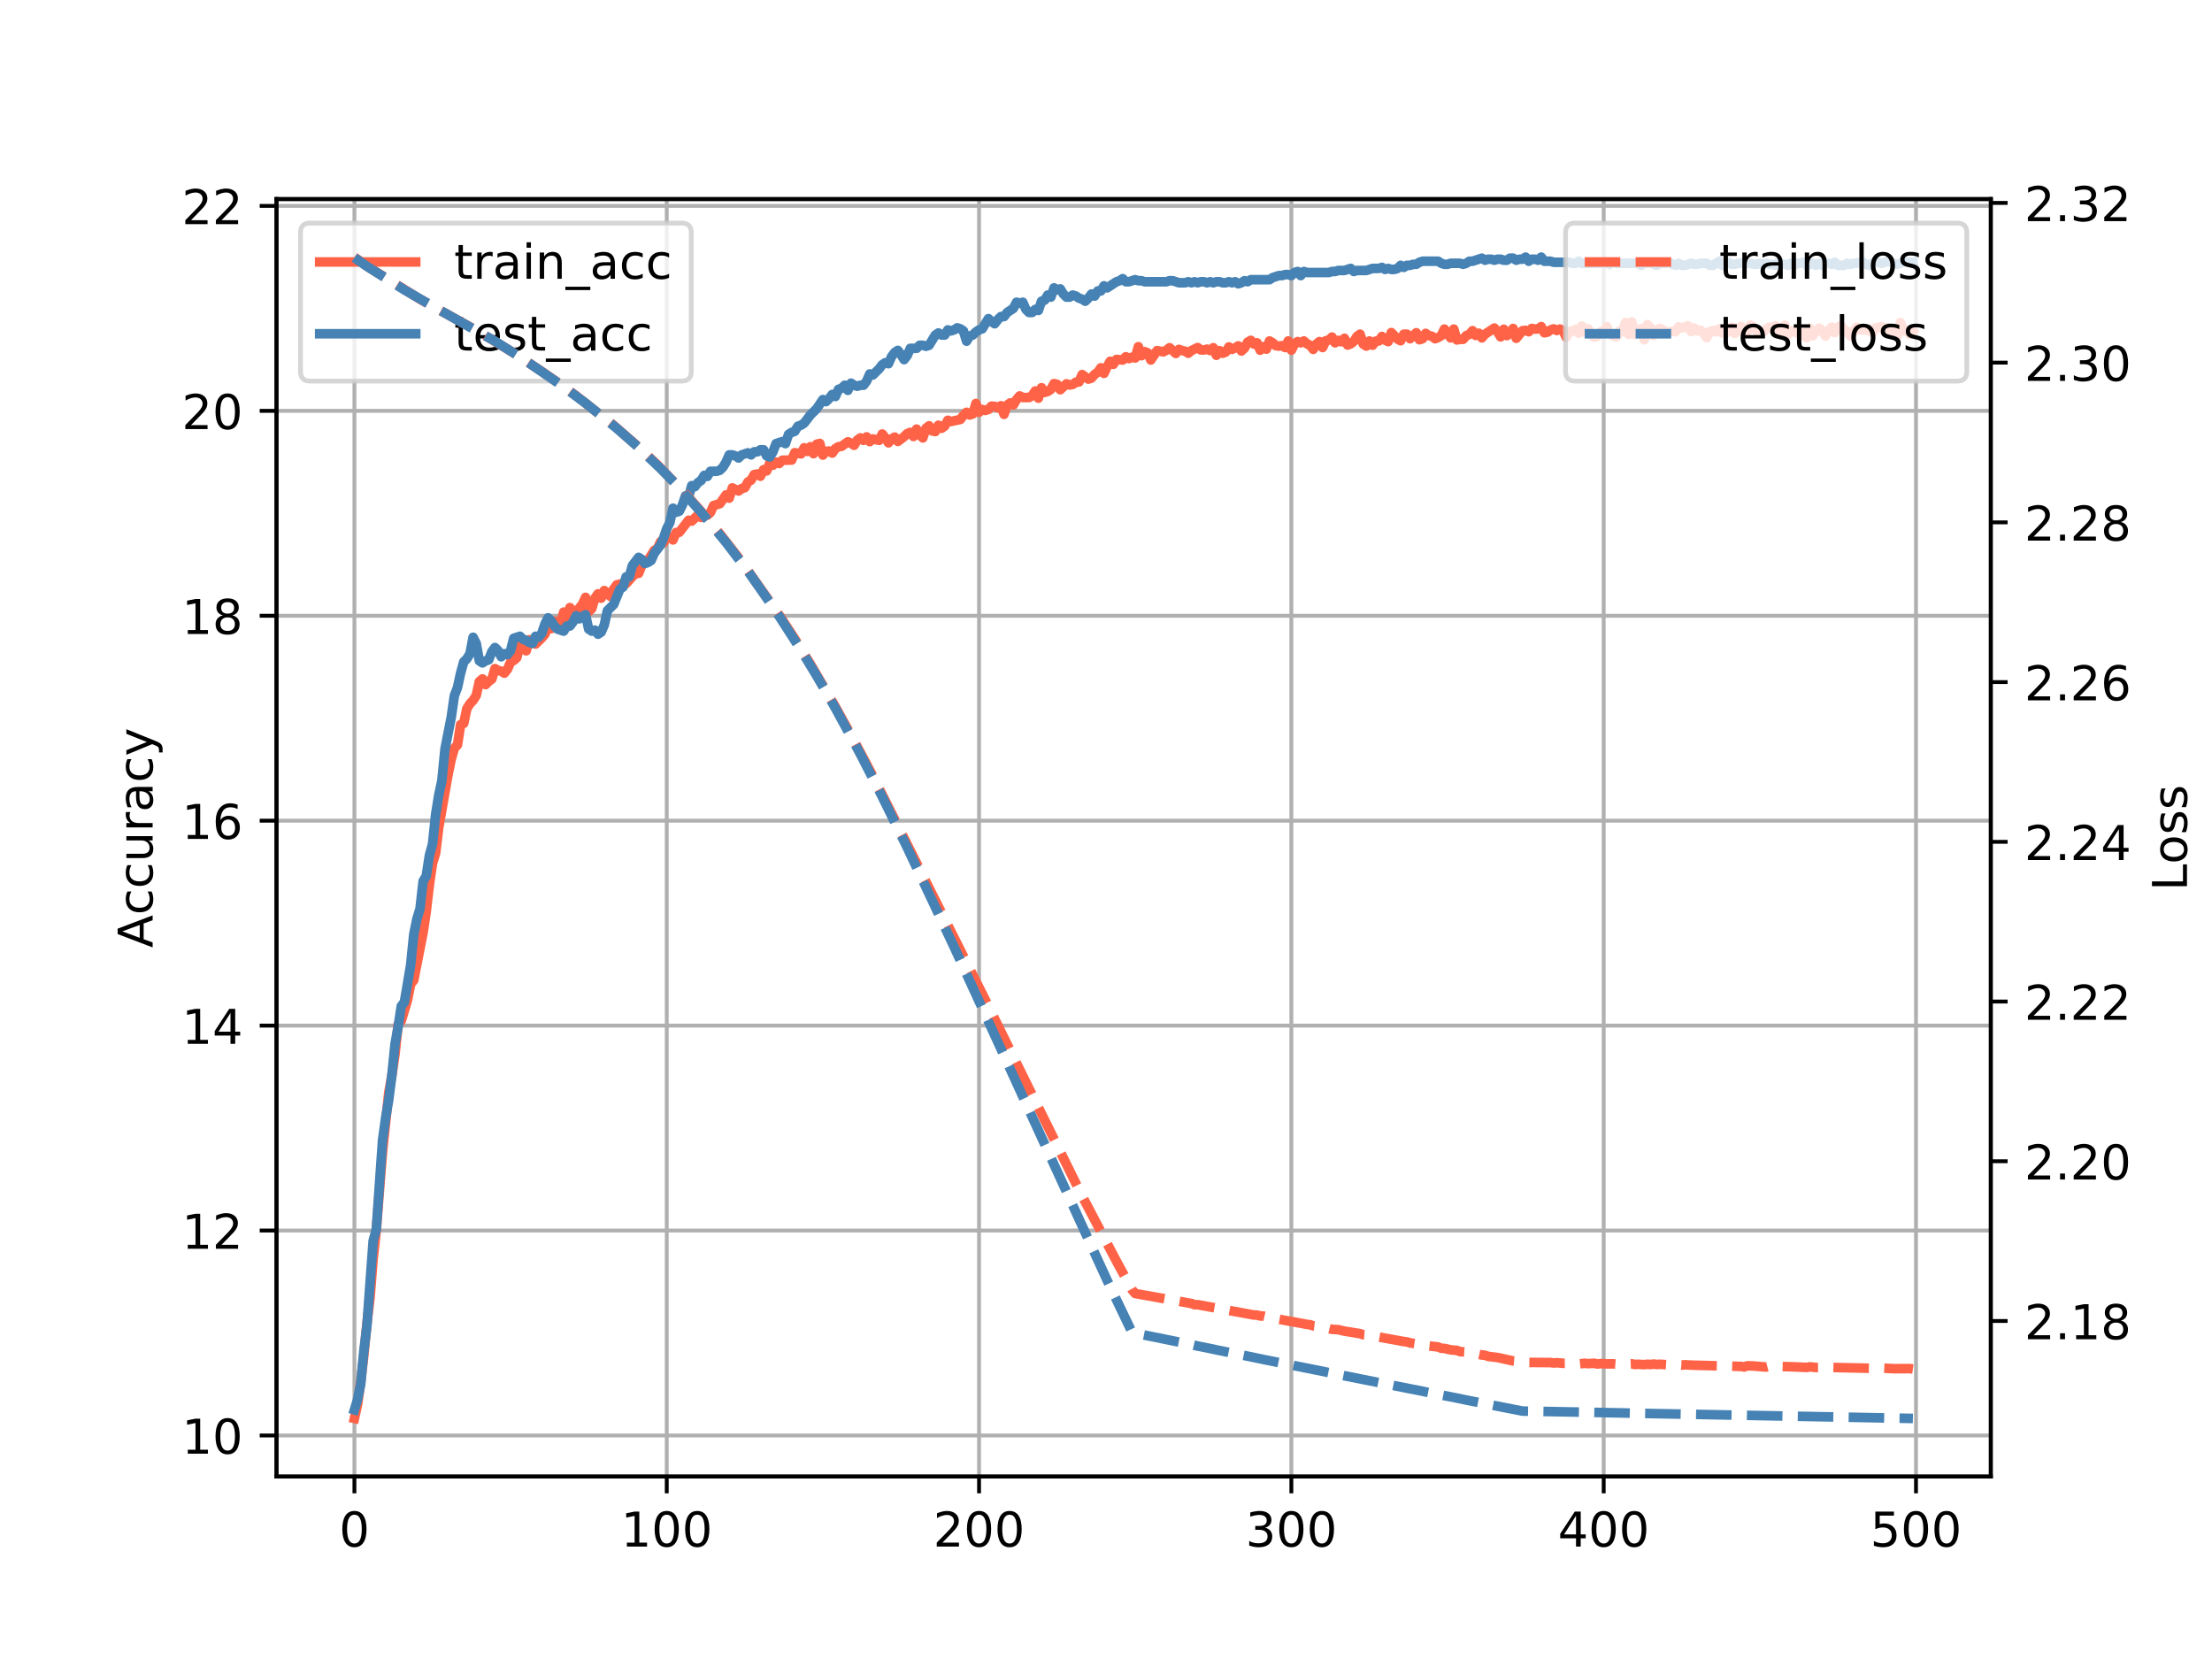 <?xml version="1.0" encoding="utf-8" standalone="no"?>
<!DOCTYPE svg PUBLIC "-//W3C//DTD SVG 1.1//EN"
  "http://www.w3.org/Graphics/SVG/1.1/DTD/svg11.dtd">
<!-- Created with matplotlib (http://matplotlib.org/) -->
<svg height="345.6pt" version="1.1" viewBox="0 0 460.8 345.6" width="460.8pt" xmlns="http://www.w3.org/2000/svg" xmlns:xlink="http://www.w3.org/1999/xlink">
 <defs>
  <style type="text/css">
*{stroke-linecap:butt;stroke-linejoin:round;}
  </style>
 </defs>
 <g id="figure_1">
  <g id="patch_1">
   <path d="M 0 345.6 
L 460.8 345.6 
L 460.8 0 
L 0 0 
z
" style="fill:#ffffff;"/>
  </g>
  <g id="axes_1">
   <g id="patch_2">
    <path d="M 57.6 307.584 
L 414.72 307.584 
L 414.72 41.472 
L 57.6 41.472 
z
" style="fill:#ffffff;"/>
   </g>
   <g id="matplotlib.axis_1">
    <g id="xtick_1">
     <g id="line2d_1">
      <path clip-path="url(#p77a1359680)" d="M 73.833 307.584 
L 73.833 41.472 
" style="fill:none;stroke:#b0b0b0;stroke-linecap:square;stroke-width:0.8;"/>
     </g>
     <g id="line2d_2">
      <defs>
       <path d="M 0 0 
L 0 3.5 
" id="m3051c3087f" style="stroke:#000000;stroke-width:0.8;"/>
      </defs>
      <g>
       <use style="stroke:#000000;stroke-width:0.8;" x="73.833" xlink:href="#m3051c3087f" y="307.584"/>
      </g>
     </g>
     <g id="text_1">
      <!-- 0 -->
      <defs>
       <path d="M 31.781 66.406 
Q 24.172 66.406 20.328 58.906 
Q 16.5 51.422 16.5 36.375 
Q 16.5 21.391 20.328 13.891 
Q 24.172 6.391 31.781 6.391 
Q 39.453 6.391 43.281 13.891 
Q 47.125 21.391 47.125 36.375 
Q 47.125 51.422 43.281 58.906 
Q 39.453 66.406 31.781 66.406 
z
M 31.781 74.219 
Q 44.047 74.219 50.516 64.516 
Q 56.984 54.828 56.984 36.375 
Q 56.984 17.969 50.516 8.266 
Q 44.047 -1.422 31.781 -1.422 
Q 19.531 -1.422 13.062 8.266 
Q 6.594 17.969 6.594 36.375 
Q 6.594 54.828 13.062 64.516 
Q 19.531 74.219 31.781 74.219 
z
" id="DejaVuSans-30"/>
      </defs>
      <g transform="translate(70.651 322.182)scale(0.1 -0.1)">
       <use xlink:href="#DejaVuSans-30"/>
      </g>
     </g>
    </g>
    <g id="xtick_2">
     <g id="line2d_3">
      <path clip-path="url(#p77a1359680)" d="M 138.894 307.584 
L 138.894 41.472 
" style="fill:none;stroke:#b0b0b0;stroke-linecap:square;stroke-width:0.8;"/>
     </g>
     <g id="line2d_4">
      <g>
       <use style="stroke:#000000;stroke-width:0.8;" x="138.894" xlink:href="#m3051c3087f" y="307.584"/>
      </g>
     </g>
     <g id="text_2">
      <!-- 100 -->
      <defs>
       <path d="M 12.406 8.297 
L 28.516 8.297 
L 28.516 63.922 
L 10.984 60.406 
L 10.984 69.391 
L 28.422 72.906 
L 38.281 72.906 
L 38.281 8.297 
L 54.391 8.297 
L 54.391 0 
L 12.406 0 
z
" id="DejaVuSans-31"/>
      </defs>
      <g transform="translate(129.35 322.182)scale(0.1 -0.1)">
       <use xlink:href="#DejaVuSans-31"/>
       <use x="63.623" xlink:href="#DejaVuSans-30"/>
       <use x="127.246" xlink:href="#DejaVuSans-30"/>
      </g>
     </g>
    </g>
    <g id="xtick_3">
     <g id="line2d_5">
      <path clip-path="url(#p77a1359680)" d="M 203.955 307.584 
L 203.955 41.472 
" style="fill:none;stroke:#b0b0b0;stroke-linecap:square;stroke-width:0.8;"/>
     </g>
     <g id="line2d_6">
      <g>
       <use style="stroke:#000000;stroke-width:0.8;" x="203.955" xlink:href="#m3051c3087f" y="307.584"/>
      </g>
     </g>
     <g id="text_3">
      <!-- 200 -->
      <defs>
       <path d="M 19.188 8.297 
L 53.609 8.297 
L 53.609 0 
L 7.328 0 
L 7.328 8.297 
Q 12.938 14.109 22.625 23.891 
Q 32.328 33.688 34.812 36.531 
Q 39.547 41.844 41.422 45.531 
Q 43.312 49.219 43.312 52.781 
Q 43.312 58.594 39.234 62.25 
Q 35.156 65.922 28.609 65.922 
Q 23.969 65.922 18.812 64.312 
Q 13.672 62.703 7.812 59.422 
L 7.812 69.391 
Q 13.766 71.781 18.938 73 
Q 24.125 74.219 28.422 74.219 
Q 39.75 74.219 46.484 68.547 
Q 53.219 62.891 53.219 53.422 
Q 53.219 48.922 51.531 44.891 
Q 49.859 40.875 45.406 35.406 
Q 44.188 33.984 37.641 27.219 
Q 31.109 20.453 19.188 8.297 
z
" id="DejaVuSans-32"/>
      </defs>
      <g transform="translate(194.411 322.182)scale(0.1 -0.1)">
       <use xlink:href="#DejaVuSans-32"/>
       <use x="63.623" xlink:href="#DejaVuSans-30"/>
       <use x="127.246" xlink:href="#DejaVuSans-30"/>
      </g>
     </g>
    </g>
    <g id="xtick_4">
     <g id="line2d_7">
      <path clip-path="url(#p77a1359680)" d="M 269.016 307.584 
L 269.016 41.472 
" style="fill:none;stroke:#b0b0b0;stroke-linecap:square;stroke-width:0.8;"/>
     </g>
     <g id="line2d_8">
      <g>
       <use style="stroke:#000000;stroke-width:0.8;" x="269.016" xlink:href="#m3051c3087f" y="307.584"/>
      </g>
     </g>
     <g id="text_4">
      <!-- 300 -->
      <defs>
       <path d="M 40.578 39.312 
Q 47.656 37.797 51.625 33 
Q 55.609 28.219 55.609 21.188 
Q 55.609 10.406 48.188 4.484 
Q 40.766 -1.422 27.094 -1.422 
Q 22.516 -1.422 17.656 -0.516 
Q 12.797 0.391 7.625 2.203 
L 7.625 11.719 
Q 11.719 9.328 16.594 8.109 
Q 21.484 6.891 26.812 6.891 
Q 36.078 6.891 40.938 10.547 
Q 45.797 14.203 45.797 21.188 
Q 45.797 27.641 41.281 31.266 
Q 36.766 34.906 28.719 34.906 
L 20.219 34.906 
L 20.219 43.016 
L 29.109 43.016 
Q 36.375 43.016 40.234 45.922 
Q 44.094 48.828 44.094 54.297 
Q 44.094 59.906 40.109 62.906 
Q 36.141 65.922 28.719 65.922 
Q 24.656 65.922 20.016 65.031 
Q 15.375 64.156 9.812 62.312 
L 9.812 71.094 
Q 15.438 72.656 20.344 73.438 
Q 25.25 74.219 29.594 74.219 
Q 40.828 74.219 47.359 69.109 
Q 53.906 64.016 53.906 55.328 
Q 53.906 49.266 50.438 45.094 
Q 46.969 40.922 40.578 39.312 
z
" id="DejaVuSans-33"/>
      </defs>
      <g transform="translate(259.472 322.182)scale(0.1 -0.1)">
       <use xlink:href="#DejaVuSans-33"/>
       <use x="63.623" xlink:href="#DejaVuSans-30"/>
       <use x="127.246" xlink:href="#DejaVuSans-30"/>
      </g>
     </g>
    </g>
    <g id="xtick_5">
     <g id="line2d_9">
      <path clip-path="url(#p77a1359680)" d="M 334.077 307.584 
L 334.077 41.472 
" style="fill:none;stroke:#b0b0b0;stroke-linecap:square;stroke-width:0.8;"/>
     </g>
     <g id="line2d_10">
      <g>
       <use style="stroke:#000000;stroke-width:0.8;" x="334.077" xlink:href="#m3051c3087f" y="307.584"/>
      </g>
     </g>
     <g id="text_5">
      <!-- 400 -->
      <defs>
       <path d="M 37.797 64.312 
L 12.891 25.391 
L 37.797 25.391 
z
M 35.203 72.906 
L 47.609 72.906 
L 47.609 25.391 
L 58.016 25.391 
L 58.016 17.188 
L 47.609 17.188 
L 47.609 0 
L 37.797 0 
L 37.797 17.188 
L 4.891 17.188 
L 4.891 26.703 
z
" id="DejaVuSans-34"/>
      </defs>
      <g transform="translate(324.533 322.182)scale(0.1 -0.1)">
       <use xlink:href="#DejaVuSans-34"/>
       <use x="63.623" xlink:href="#DejaVuSans-30"/>
       <use x="127.246" xlink:href="#DejaVuSans-30"/>
      </g>
     </g>
    </g>
    <g id="xtick_6">
     <g id="line2d_11">
      <path clip-path="url(#p77a1359680)" d="M 399.138 307.584 
L 399.138 41.472 
" style="fill:none;stroke:#b0b0b0;stroke-linecap:square;stroke-width:0.8;"/>
     </g>
     <g id="line2d_12">
      <g>
       <use style="stroke:#000000;stroke-width:0.8;" x="399.138" xlink:href="#m3051c3087f" y="307.584"/>
      </g>
     </g>
     <g id="text_6">
      <!-- 500 -->
      <defs>
       <path d="M 10.797 72.906 
L 49.516 72.906 
L 49.516 64.594 
L 19.828 64.594 
L 19.828 46.734 
Q 21.969 47.469 24.109 47.828 
Q 26.266 48.188 28.422 48.188 
Q 40.625 48.188 47.75 41.5 
Q 54.891 34.812 54.891 23.391 
Q 54.891 11.625 47.562 5.094 
Q 40.234 -1.422 26.906 -1.422 
Q 22.312 -1.422 17.547 -0.641 
Q 12.797 0.141 7.719 1.703 
L 7.719 11.625 
Q 12.109 9.234 16.797 8.062 
Q 21.484 6.891 26.703 6.891 
Q 35.156 6.891 40.078 11.328 
Q 45.016 15.766 45.016 23.391 
Q 45.016 31 40.078 35.438 
Q 35.156 39.891 26.703 39.891 
Q 22.75 39.891 18.812 39.016 
Q 14.891 38.141 10.797 36.281 
z
" id="DejaVuSans-35"/>
      </defs>
      <g transform="translate(389.594 322.182)scale(0.1 -0.1)">
       <use xlink:href="#DejaVuSans-35"/>
       <use x="63.623" xlink:href="#DejaVuSans-30"/>
       <use x="127.246" xlink:href="#DejaVuSans-30"/>
      </g>
     </g>
    </g>
   </g>
   <g id="matplotlib.axis_2">
    <g id="ytick_1">
     <g id="line2d_13">
      <path clip-path="url(#p77a1359680)" d="M 57.6 299.03 
L 414.72 299.03 
" style="fill:none;stroke:#b0b0b0;stroke-linecap:square;stroke-width:0.8;"/>
     </g>
     <g id="line2d_14">
      <defs>
       <path d="M 0 0 
L -3.5 0 
" id="m45edf1bdce" style="stroke:#000000;stroke-width:0.8;"/>
      </defs>
      <g>
       <use style="stroke:#000000;stroke-width:0.8;" x="57.6" xlink:href="#m45edf1bdce" y="299.03"/>
      </g>
     </g>
     <g id="text_7">
      <!-- 10 -->
      <g transform="translate(37.875 302.83)scale(0.1 -0.1)">
       <use xlink:href="#DejaVuSans-31"/>
       <use x="63.623" xlink:href="#DejaVuSans-30"/>
      </g>
     </g>
    </g>
    <g id="ytick_2">
     <g id="line2d_15">
      <path clip-path="url(#p77a1359680)" d="M 57.6 256.341 
L 414.72 256.341 
" style="fill:none;stroke:#b0b0b0;stroke-linecap:square;stroke-width:0.8;"/>
     </g>
     <g id="line2d_16">
      <g>
       <use style="stroke:#000000;stroke-width:0.8;" x="57.6" xlink:href="#m45edf1bdce" y="256.341"/>
      </g>
     </g>
     <g id="text_8">
      <!-- 12 -->
      <g transform="translate(37.875 260.14)scale(0.1 -0.1)">
       <use xlink:href="#DejaVuSans-31"/>
       <use x="63.623" xlink:href="#DejaVuSans-32"/>
      </g>
     </g>
    </g>
    <g id="ytick_3">
     <g id="line2d_17">
      <path clip-path="url(#p77a1359680)" d="M 57.6 213.652 
L 414.72 213.652 
" style="fill:none;stroke:#b0b0b0;stroke-linecap:square;stroke-width:0.8;"/>
     </g>
     <g id="line2d_18">
      <g>
       <use style="stroke:#000000;stroke-width:0.8;" x="57.6" xlink:href="#m45edf1bdce" y="213.652"/>
      </g>
     </g>
     <g id="text_9">
      <!-- 14 -->
      <g transform="translate(37.875 217.451)scale(0.1 -0.1)">
       <use xlink:href="#DejaVuSans-31"/>
       <use x="63.623" xlink:href="#DejaVuSans-34"/>
      </g>
     </g>
    </g>
    <g id="ytick_4">
     <g id="line2d_19">
      <path clip-path="url(#p77a1359680)" d="M 57.6 170.963 
L 414.72 170.963 
" style="fill:none;stroke:#b0b0b0;stroke-linecap:square;stroke-width:0.8;"/>
     </g>
     <g id="line2d_20">
      <g>
       <use style="stroke:#000000;stroke-width:0.8;" x="57.6" xlink:href="#m45edf1bdce" y="170.963"/>
      </g>
     </g>
     <g id="text_10">
      <!-- 16 -->
      <defs>
       <path d="M 33.016 40.375 
Q 26.375 40.375 22.484 35.828 
Q 18.609 31.297 18.609 23.391 
Q 18.609 15.531 22.484 10.953 
Q 26.375 6.391 33.016 6.391 
Q 39.656 6.391 43.531 10.953 
Q 47.406 15.531 47.406 23.391 
Q 47.406 31.297 43.531 35.828 
Q 39.656 40.375 33.016 40.375 
z
M 52.594 71.297 
L 52.594 62.312 
Q 48.875 64.062 45.094 64.984 
Q 41.312 65.922 37.594 65.922 
Q 27.828 65.922 22.672 59.328 
Q 17.531 52.734 16.797 39.406 
Q 19.672 43.656 24.016 45.922 
Q 28.375 48.188 33.594 48.188 
Q 44.578 48.188 50.953 41.516 
Q 57.328 34.859 57.328 23.391 
Q 57.328 12.156 50.688 5.359 
Q 44.047 -1.422 33.016 -1.422 
Q 20.359 -1.422 13.672 8.266 
Q 6.984 17.969 6.984 36.375 
Q 6.984 53.656 15.188 63.938 
Q 23.391 74.219 37.203 74.219 
Q 40.922 74.219 44.703 73.484 
Q 48.484 72.75 52.594 71.297 
z
" id="DejaVuSans-36"/>
      </defs>
      <g transform="translate(37.875 174.762)scale(0.1 -0.1)">
       <use xlink:href="#DejaVuSans-31"/>
       <use x="63.623" xlink:href="#DejaVuSans-36"/>
      </g>
     </g>
    </g>
    <g id="ytick_5">
     <g id="line2d_21">
      <path clip-path="url(#p77a1359680)" d="M 57.6 128.274 
L 414.72 128.274 
" style="fill:none;stroke:#b0b0b0;stroke-linecap:square;stroke-width:0.8;"/>
     </g>
     <g id="line2d_22">
      <g>
       <use style="stroke:#000000;stroke-width:0.8;" x="57.6" xlink:href="#m45edf1bdce" y="128.274"/>
      </g>
     </g>
     <g id="text_11">
      <!-- 18 -->
      <defs>
       <path d="M 31.781 34.625 
Q 24.75 34.625 20.719 30.859 
Q 16.703 27.094 16.703 20.516 
Q 16.703 13.922 20.719 10.156 
Q 24.75 6.391 31.781 6.391 
Q 38.812 6.391 42.859 10.172 
Q 46.922 13.969 46.922 20.516 
Q 46.922 27.094 42.891 30.859 
Q 38.875 34.625 31.781 34.625 
z
M 21.922 38.812 
Q 15.578 40.375 12.031 44.719 
Q 8.5 49.078 8.5 55.328 
Q 8.5 64.062 14.719 69.141 
Q 20.953 74.219 31.781 74.219 
Q 42.672 74.219 48.875 69.141 
Q 55.078 64.062 55.078 55.328 
Q 55.078 49.078 51.531 44.719 
Q 48 40.375 41.703 38.812 
Q 48.828 37.156 52.797 32.312 
Q 56.781 27.484 56.781 20.516 
Q 56.781 9.906 50.312 4.234 
Q 43.844 -1.422 31.781 -1.422 
Q 19.734 -1.422 13.25 4.234 
Q 6.781 9.906 6.781 20.516 
Q 6.781 27.484 10.781 32.312 
Q 14.797 37.156 21.922 38.812 
z
M 18.312 54.391 
Q 18.312 48.734 21.844 45.562 
Q 25.391 42.391 31.781 42.391 
Q 38.141 42.391 41.719 45.562 
Q 45.312 48.734 45.312 54.391 
Q 45.312 60.062 41.719 63.234 
Q 38.141 66.406 31.781 66.406 
Q 25.391 66.406 21.844 63.234 
Q 18.312 60.062 18.312 54.391 
z
" id="DejaVuSans-38"/>
      </defs>
      <g transform="translate(37.875 132.073)scale(0.1 -0.1)">
       <use xlink:href="#DejaVuSans-31"/>
       <use x="63.623" xlink:href="#DejaVuSans-38"/>
      </g>
     </g>
    </g>
    <g id="ytick_6">
     <g id="line2d_23">
      <path clip-path="url(#p77a1359680)" d="M 57.6 85.585 
L 414.72 85.585 
" style="fill:none;stroke:#b0b0b0;stroke-linecap:square;stroke-width:0.8;"/>
     </g>
     <g id="line2d_24">
      <g>
       <use style="stroke:#000000;stroke-width:0.8;" x="57.6" xlink:href="#m45edf1bdce" y="85.585"/>
      </g>
     </g>
     <g id="text_12">
      <!-- 20 -->
      <g transform="translate(37.875 89.384)scale(0.1 -0.1)">
       <use xlink:href="#DejaVuSans-32"/>
       <use x="63.623" xlink:href="#DejaVuSans-30"/>
      </g>
     </g>
    </g>
    <g id="ytick_7">
     <g id="line2d_25">
      <path clip-path="url(#p77a1359680)" d="M 57.6 42.896 
L 414.72 42.896 
" style="fill:none;stroke:#b0b0b0;stroke-linecap:square;stroke-width:0.8;"/>
     </g>
     <g id="line2d_26">
      <g>
       <use style="stroke:#000000;stroke-width:0.8;" x="57.6" xlink:href="#m45edf1bdce" y="42.896"/>
      </g>
     </g>
     <g id="text_13">
      <!-- 22 -->
      <g transform="translate(37.875 46.695)scale(0.1 -0.1)">
       <use xlink:href="#DejaVuSans-32"/>
       <use x="63.623" xlink:href="#DejaVuSans-32"/>
      </g>
     </g>
    </g>
    <g id="text_14">
     <!-- Accuracy -->
     <defs>
      <path d="M 34.188 63.188 
L 20.797 26.906 
L 47.609 26.906 
z
M 28.609 72.906 
L 39.797 72.906 
L 67.578 0 
L 57.328 0 
L 50.688 18.703 
L 17.828 18.703 
L 11.188 0 
L 0.781 0 
z
" id="DejaVuSans-41"/>
      <path d="M 48.781 52.594 
L 48.781 44.188 
Q 44.969 46.297 41.141 47.344 
Q 37.312 48.391 33.406 48.391 
Q 24.656 48.391 19.812 42.844 
Q 14.984 37.312 14.984 27.297 
Q 14.984 17.281 19.812 11.734 
Q 24.656 6.203 33.406 6.203 
Q 37.312 6.203 41.141 7.25 
Q 44.969 8.297 48.781 10.406 
L 48.781 2.094 
Q 45.016 0.344 40.984 -0.531 
Q 36.969 -1.422 32.422 -1.422 
Q 20.062 -1.422 12.781 6.344 
Q 5.516 14.109 5.516 27.297 
Q 5.516 40.672 12.859 48.328 
Q 20.219 56 33.016 56 
Q 37.156 56 41.109 55.141 
Q 45.062 54.297 48.781 52.594 
z
" id="DejaVuSans-63"/>
      <path d="M 8.5 21.578 
L 8.5 54.688 
L 17.484 54.688 
L 17.484 21.922 
Q 17.484 14.156 20.5 10.266 
Q 23.531 6.391 29.594 6.391 
Q 36.859 6.391 41.078 11.031 
Q 45.312 15.672 45.312 23.688 
L 45.312 54.688 
L 54.297 54.688 
L 54.297 0 
L 45.312 0 
L 45.312 8.406 
Q 42.047 3.422 37.719 1 
Q 33.406 -1.422 27.688 -1.422 
Q 18.266 -1.422 13.375 4.438 
Q 8.5 10.297 8.5 21.578 
z
M 31.109 56 
z
" id="DejaVuSans-75"/>
      <path d="M 41.109 46.297 
Q 39.594 47.172 37.812 47.578 
Q 36.031 48 33.891 48 
Q 26.266 48 22.188 43.047 
Q 18.109 38.094 18.109 28.812 
L 18.109 0 
L 9.078 0 
L 9.078 54.688 
L 18.109 54.688 
L 18.109 46.188 
Q 20.953 51.172 25.484 53.578 
Q 30.031 56 36.531 56 
Q 37.453 56 38.578 55.875 
Q 39.703 55.766 41.062 55.516 
z
" id="DejaVuSans-72"/>
      <path d="M 34.281 27.484 
Q 23.391 27.484 19.188 25 
Q 14.984 22.516 14.984 16.5 
Q 14.984 11.719 18.141 8.906 
Q 21.297 6.109 26.703 6.109 
Q 34.188 6.109 38.703 11.406 
Q 43.219 16.703 43.219 25.484 
L 43.219 27.484 
z
M 52.203 31.203 
L 52.203 0 
L 43.219 0 
L 43.219 8.297 
Q 40.141 3.328 35.547 0.953 
Q 30.953 -1.422 24.312 -1.422 
Q 15.922 -1.422 10.953 3.297 
Q 6 8.016 6 15.922 
Q 6 25.141 12.172 29.828 
Q 18.359 34.516 30.609 34.516 
L 43.219 34.516 
L 43.219 35.406 
Q 43.219 41.609 39.141 45 
Q 35.062 48.391 27.688 48.391 
Q 23 48.391 18.547 47.266 
Q 14.109 46.141 10.016 43.891 
L 10.016 52.203 
Q 14.938 54.109 19.578 55.047 
Q 24.219 56 28.609 56 
Q 40.484 56 46.344 49.844 
Q 52.203 43.703 52.203 31.203 
z
" id="DejaVuSans-61"/>
      <path d="M 32.172 -5.078 
Q 28.375 -14.844 24.75 -17.812 
Q 21.141 -20.797 15.094 -20.797 
L 7.906 -20.797 
L 7.906 -13.281 
L 13.188 -13.281 
Q 16.891 -13.281 18.938 -11.516 
Q 21 -9.766 23.484 -3.219 
L 25.094 0.875 
L 2.984 54.688 
L 12.5 54.688 
L 29.594 11.922 
L 46.688 54.688 
L 56.203 54.688 
z
" id="DejaVuSans-79"/>
     </defs>
     <g transform="translate(31.795 197.443)rotate(-90)scale(0.1 -0.1)">
      <use xlink:href="#DejaVuSans-41"/>
      <use x="68.393" xlink:href="#DejaVuSans-63"/>
      <use x="123.373" xlink:href="#DejaVuSans-63"/>
      <use x="178.354" xlink:href="#DejaVuSans-75"/>
      <use x="241.732" xlink:href="#DejaVuSans-72"/>
      <use x="282.846" xlink:href="#DejaVuSans-61"/>
      <use x="344.125" xlink:href="#DejaVuSans-63"/>
      <use x="399.105" xlink:href="#DejaVuSans-79"/>
     </g>
    </g>
   </g>
   <g id="line2d_27">
    <path clip-path="url(#p77a1359680)" d="M 73.833 295.488 
L 74.483 292.584 
L 75.134 287.974 
L 75.785 282.427 
L 76.435 275.767 
L 77.086 270.345 
L 77.736 262.186 
L 78.387 256.294 
L 79.688 239.903 
L 80.989 227.61 
L 81.64 224.026 
L 82.291 219.583 
L 82.941 213.39 
L 83.592 212.666 
L 84.893 208.313 
L 85.544 205.026 
L 86.194 204.171 
L 88.146 194.225 
L 88.797 189.87 
L 89.447 184.278 
L 90.098 179.845 
L 90.749 177.71 
L 91.399 172.372 
L 93.351 161.277 
L 94.002 158.16 
L 94.652 155.857 
L 95.303 155.17 
L 95.953 150.945 
L 96.604 150.689 
L 97.255 147.612 
L 97.905 146.588 
L 98.556 145.904 
L 99.207 144.883 
L 99.857 141.977 
L 100.508 141.422 
L 101.158 142.617 
L 101.809 141.935 
L 102.46 141.464 
L 103.11 139.286 
L 103.761 139.672 
L 104.411 139.803 
L 105.062 140.229 
L 105.713 139.421 
L 106.363 137.926 
L 107.014 137.585 
L 107.664 136.987 
L 108.315 134.338 
L 108.966 134.722 
L 109.616 135.577 
L 110.267 133.269 
L 110.918 133.487 
L 111.568 134.165 
L 112.869 132.885 
L 113.52 132.118 
L 114.171 130.407 
L 114.821 130.961 
L 115.472 129.385 
L 116.122 130.026 
L 116.773 129.728 
L 117.424 127.514 
L 118.074 128.574 
L 118.725 126.57 
L 119.375 127.638 
L 120.026 127.466 
L 121.327 125.886 
L 121.978 124.439 
L 122.629 127.424 
L 123.279 126.783 
L 123.93 124.606 
L 124.58 123.707 
L 125.231 124.607 
L 125.882 123.027 
L 126.532 123.537 
L 127.183 124.262 
L 127.833 122.727 
L 128.484 121.831 
L 129.785 121.529 
L 130.436 121.573 
L 131.737 120.122 
L 132.388 119.479 
L 133.038 119.436 
L 133.689 117.814 
L 134.339 116.744 
L 134.99 116.746 
L 136.291 114.654 
L 136.942 114.311 
L 137.593 112.86 
L 138.243 113.074 
L 138.894 111.75 
L 139.544 111.877 
L 140.195 112.477 
L 140.846 110.935 
L 141.496 110.895 
L 143.448 108.38 
L 144.099 108.554 
L 145.4 107.273 
L 146.05 107.786 
L 146.701 107.191 
L 147.352 107.319 
L 148.002 106.764 
L 148.653 105.312 
L 149.954 104.928 
L 151.255 103.096 
L 151.906 103.775 
L 152.557 101.64 
L 153.858 102.28 
L 154.508 101.769 
L 155.159 101.598 
L 155.81 100.405 
L 156.46 100.015 
L 157.111 98.866 
L 157.761 98.74 
L 158.412 99.207 
L 159.063 97.84 
L 159.713 98.096 
L 160.364 96.475 
L 161.015 96.906 
L 161.665 96.263 
L 162.316 96.563 
L 162.966 95.877 
L 164.918 95.834 
L 165.569 94.3 
L 166.87 94.554 
L 167.521 93.276 
L 168.171 94.044 
L 168.822 93.058 
L 169.472 94.512 
L 170.123 92.545 
L 170.774 92.375 
L 171.424 94.807 
L 172.075 94.041 
L 172.725 93.953 
L 173.376 94.382 
L 174.027 93.441 
L 174.677 93.057 
L 175.328 92.971 
L 176.629 92.033 
L 177.28 92.331 
L 177.93 92.76 
L 178.581 91.692 
L 179.232 91.22 
L 179.882 91.733 
L 180.533 91.011 
L 181.183 91.992 
L 181.834 91.437 
L 183.135 91.735 
L 183.786 90.411 
L 184.436 91.225 
L 185.087 92.25 
L 185.738 91.438 
L 186.388 91.052 
L 187.039 91.95 
L 188.34 90.967 
L 188.991 90.327 
L 189.641 90.073 
L 190.292 90.925 
L 190.943 89.388 
L 191.593 90.543 
L 192.244 91.224 
L 192.894 89.219 
L 193.545 88.705 
L 194.196 89.772 
L 194.846 89.902 
L 195.497 88.579 
L 196.147 89.218 
L 196.798 88.751 
L 197.449 87.554 
L 198.099 87.81 
L 200.051 87.381 
L 200.702 86.528 
L 201.352 85.89 
L 202.003 86.445 
L 202.654 86.231 
L 203.304 84.053 
L 203.955 85.89 
L 204.605 85.29 
L 205.256 85.503 
L 205.907 85.291 
L 206.557 84.607 
L 207.208 84.651 
L 207.858 84.95 
L 208.509 84.522 
L 209.16 86.314 
L 209.81 84.395 
L 210.461 83.924 
L 211.112 84.352 
L 211.762 83.243 
L 212.413 82.475 
L 213.063 82.815 
L 214.365 82.816 
L 215.015 82.432 
L 215.666 81.449 
L 216.316 82.944 
L 216.967 80.765 
L 217.618 81.749 
L 218.268 81.538 
L 218.919 81.109 
L 219.569 79.915 
L 220.22 80.081 
L 220.871 81.191 
L 222.172 79.954 
L 222.822 80.207 
L 223.473 80.082 
L 224.124 79.612 
L 224.774 79.57 
L 225.425 78.033 
L 226.726 78.975 
L 227.377 78.761 
L 228.027 77.99 
L 228.678 77.563 
L 229.329 76.624 
L 229.979 77.777 
L 230.63 76.37 
L 231.28 75.259 
L 231.931 75.897 
L 232.582 74.874 
L 233.883 75 
L 234.533 74.317 
L 235.184 74.703 
L 235.835 74.404 
L 236.485 74.573 
L 237.136 72.225 
L 237.787 74.101 
L 238.437 73.249 
L 239.088 73.505 
L 239.738 74.998 
L 241.04 73.038 
L 242.341 73.297 
L 242.991 72.953 
L 243.642 72.438 
L 244.943 73.632 
L 245.594 72.779 
L 246.244 73.035 
L 246.895 73.162 
L 247.546 73.588 
L 248.196 73.039 
L 249.498 72.396 
L 250.148 72.905 
L 250.799 72.907 
L 251.449 72.734 
L 252.1 73.034 
L 252.751 72.436 
L 253.401 74.018 
L 254.052 73.042 
L 254.702 73.588 
L 255.353 73.336 
L 256.004 72.268 
L 256.654 72.779 
L 257.305 72.48 
L 257.955 72.053 
L 258.606 73.118 
L 259.257 72.522 
L 259.907 71.285 
L 260.558 70.9 
L 261.208 71.67 
L 261.859 71.411 
L 262.51 72.95 
L 263.16 72.225 
L 263.811 72.735 
L 264.462 71.028 
L 265.112 71.412 
L 265.763 72.009 
L 266.413 72.096 
L 267.064 72.012 
L 267.715 72.396 
L 268.365 71.028 
L 269.016 72.952 
L 269.666 71.672 
L 270.317 71.155 
L 270.968 71.413 
L 271.618 71.028 
L 272.269 71.628 
L 272.919 71.921 
L 273.57 72.78 
L 274.221 71.666 
L 274.871 71.156 
L 275.522 72.396 
L 276.173 70.985 
L 276.823 70.86 
L 277.474 70.219 
L 278.124 71.414 
L 278.775 70.898 
L 279.426 71.197 
L 280.076 70.471 
L 280.727 71.882 
L 281.377 71.626 
L 282.028 71.114 
L 282.679 70.09 
L 283.329 69.616 
L 283.98 71.67 
L 284.63 72.095 
L 285.281 71.026 
L 285.932 71.923 
L 286.582 71.07 
L 287.233 71.028 
L 287.884 70.09 
L 288.534 70.855 
L 289.185 71.159 
L 289.835 69.278 
L 291.137 70.645 
L 291.787 70.985 
L 292.438 69.621 
L 293.088 69.619 
L 293.739 70.555 
L 295.04 69.319 
L 295.691 70.772 
L 296.341 70.559 
L 296.992 69.449 
L 297.643 69.92 
L 298.293 70.046 
L 298.944 70.561 
L 299.595 70.302 
L 300.245 69.921 
L 300.896 68.554 
L 302.197 70.389 
L 302.848 68.552 
L 303.498 70.814 
L 304.149 70.684 
L 304.799 70.685 
L 305.45 69.916 
L 306.101 69.661 
L 306.751 68.892 
L 307.402 69.875 
L 308.052 69.407 
L 308.703 70.387 
L 309.354 69.619 
L 311.305 68.339 
L 311.956 69.11 
L 312.607 70.175 
L 313.257 68.594 
L 313.908 69.918 
L 314.559 69.363 
L 315.209 68.426 
L 315.86 70.474 
L 317.161 68.895 
L 317.812 68.807 
L 318.462 69.105 
L 319.113 68.424 
L 319.763 68.552 
L 320.414 68.509 
L 321.065 68.039 
L 321.715 69.322 
L 322.366 69.194 
L 323.016 68.725 
L 323.667 68.509 
L 324.318 68.851 
L 324.968 68.552 
L 325.619 68.895 
L 326.27 70.258 
L 326.92 69.065 
L 327.571 68.978 
L 328.221 68.637 
L 328.872 69.406 
L 329.523 67.911 
L 330.173 69.234 
L 330.824 68.467 
L 331.474 69.791 
L 332.125 70.262 
L 332.776 70.003 
L 333.426 69.109 
L 334.077 69.19 
L 334.727 68.043 
L 335.378 69.577 
L 336.029 69.961 
L 336.679 70.174 
L 337.33 68.978 
L 337.981 69.107 
L 338.631 67.185 
L 339.282 69.661 
L 339.932 67.058 
L 340.583 69.704 
L 341.234 69.237 
L 341.884 68.468 
L 342.535 70.774 
L 343.185 67.613 
L 343.836 68.294 
L 344.487 69.874 
L 345.137 68.72 
L 345.788 68.425 
L 346.438 68.722 
L 347.089 69.235 
L 348.39 69.021 
L 349.041 69.107 
L 349.691 68.084 
L 350.342 68.294 
L 350.993 68.169 
L 351.643 67.869 
L 352.294 69.067 
L 352.945 68.339 
L 353.595 68.935 
L 354.246 68.807 
L 354.896 69.404 
L 355.547 70.343 
L 356.198 69.066 
L 356.848 68.852 
L 357.499 69.107 
L 358.149 68.511 
L 358.8 69.362 
L 359.451 69.532 
L 360.101 68.423 
L 360.752 68.167 
L 361.402 69.448 
L 362.704 67.999 
L 363.354 68.68 
L 364.005 69.022 
L 364.656 67.7 
L 365.306 68.124 
L 365.957 68.938 
L 367.258 69.236 
L 367.909 68.554 
L 368.559 68.167 
L 369.21 68.295 
L 369.86 67.866 
L 371.162 69.237 
L 371.812 67.74 
L 372.463 69.705 
L 373.113 68.937 
L 374.415 69.321 
L 375.065 69.872 
L 375.716 69.322 
L 376.367 70.347 
L 377.017 68.382 
L 377.668 69.92 
L 378.318 68.851 
L 378.969 68.338 
L 379.62 68.896 
L 380.27 70.004 
L 380.921 68.891 
L 381.571 68.167 
L 382.222 69.278 
L 382.873 68.171 
L 383.523 67.824 
L 384.174 68.639 
L 384.824 69.105 
L 385.475 70.004 
L 386.776 68.169 
L 387.427 68.678 
L 388.728 68.766 
L 389.379 68.51 
L 390.029 69.321 
L 390.68 68.339 
L 391.981 68.041 
L 392.632 69.062 
L 393.282 68.253 
L 393.933 69.536 
L 394.584 68.809 
L 395.234 69.961 
L 395.885 67.19 
L 396.535 68.934 
L 397.186 68.851 
L 397.837 69.662 
L 398.487 69.021 
L 398.487 69.021 
" style="fill:none;stroke:#ff6347;stroke-linecap:square;stroke-width:2;"/>
   </g>
   <g id="line2d_28">
    <path clip-path="url(#p77a1359680)" d="M 73.833 293.694 
L 74.483 291.56 
L 75.134 288.358 
L 75.785 281.528 
L 76.435 276.192 
L 77.736 258.476 
L 78.387 256.128 
L 79.688 237.558 
L 80.339 232.862 
L 80.989 229.02 
L 81.64 223.898 
L 82.291 217.494 
L 82.941 213.866 
L 83.592 209.597 
L 84.242 208.743 
L 85.544 201.059 
L 86.194 194.655 
L 86.845 191.454 
L 87.496 189.319 
L 88.146 183.556 
L 88.797 182.489 
L 89.447 178.22 
L 90.098 175.872 
L 90.749 169.682 
L 91.399 165.627 
L 92.05 162.639 
L 92.7 156.022 
L 94.002 149.405 
L 94.652 144.923 
L 95.303 143.215 
L 95.953 140.227 
L 96.604 137.879 
L 97.255 137.239 
L 97.905 136.171 
L 98.556 132.756 
L 99.207 134.037 
L 99.857 137.666 
L 100.508 138.092 
L 101.158 137.666 
L 101.809 137.452 
L 102.46 135.745 
L 103.11 134.891 
L 103.761 135.531 
L 104.411 136.812 
L 105.062 136.171 
L 105.713 136.385 
L 106.363 135.531 
L 107.014 132.97 
L 108.315 132.543 
L 108.966 133.183 
L 109.616 133.397 
L 110.267 133.824 
L 110.918 134.037 
L 111.568 132.543 
L 112.219 132.756 
L 112.869 131.903 
L 113.52 129.982 
L 114.171 128.701 
L 114.821 129.341 
L 115.472 130.408 
L 116.122 131.049 
L 117.424 131.476 
L 118.074 130.408 
L 118.725 130.408 
L 119.375 129.555 
L 120.026 128.274 
L 120.677 128.914 
L 121.978 128.06 
L 122.629 131.049 
L 123.279 131.476 
L 123.93 131.262 
L 124.58 132.116 
L 125.231 131.689 
L 125.882 130.195 
L 126.532 127.207 
L 127.833 125.926 
L 129.135 122.724 
L 129.785 122.297 
L 130.436 120.163 
L 131.086 120.163 
L 131.737 117.815 
L 133.038 116.108 
L 133.689 116.534 
L 134.339 117.388 
L 134.99 117.175 
L 135.641 116.748 
L 136.291 115.254 
L 137.593 113.546 
L 138.243 112.052 
L 138.894 110.131 
L 139.544 108.85 
L 140.195 105.862 
L 140.846 106.716 
L 141.496 106.502 
L 142.147 105.222 
L 142.797 103.301 
L 143.448 103.514 
L 144.099 101.166 
L 144.749 101.38 
L 145.4 100.526 
L 146.05 100.099 
L 146.701 99.032 
L 147.352 99.245 
L 148.002 98.178 
L 149.304 98.178 
L 149.954 97.965 
L 150.605 97.324 
L 151.255 96.257 
L 151.906 94.763 
L 152.557 94.763 
L 153.207 94.976 
L 153.858 95.403 
L 154.508 94.763 
L 155.81 94.336 
L 156.46 94.763 
L 157.111 94.123 
L 157.761 94.123 
L 158.412 93.696 
L 159.063 93.696 
L 159.713 94.976 
L 160.364 95.19 
L 161.015 94.123 
L 161.665 92.415 
L 162.966 91.988 
L 163.617 92.415 
L 164.268 90.494 
L 164.918 90.067 
L 165.569 89.854 
L 166.219 88.787 
L 166.87 88.573 
L 167.521 88.146 
L 168.822 86.439 
L 170.123 85.158 
L 171.424 83.237 
L 172.075 83.664 
L 172.725 83.023 
L 173.376 82.17 
L 174.027 82.597 
L 174.677 81.102 
L 175.328 80.889 
L 175.979 80.249 
L 176.629 81.316 
L 177.28 79.822 
L 177.93 80.249 
L 178.581 80.462 
L 179.232 80.249 
L 179.882 80.249 
L 180.533 79.395 
L 181.183 77.901 
L 181.834 78.114 
L 183.135 76.834 
L 183.786 75.98 
L 184.436 75.553 
L 185.087 75.766 
L 185.738 74.272 
L 186.388 73.418 
L 187.039 72.992 
L 187.69 73.845 
L 188.34 74.913 
L 188.991 74.059 
L 189.641 72.565 
L 190.943 72.565 
L 191.593 71.924 
L 192.244 71.924 
L 192.894 72.138 
L 193.545 71.924 
L 194.846 69.79 
L 195.497 69.363 
L 196.147 69.79 
L 196.798 69.79 
L 197.449 68.723 
L 198.099 68.936 
L 198.75 68.723 
L 199.401 68.296 
L 200.051 68.509 
L 200.702 68.936 
L 201.352 71.071 
L 202.003 70.003 
L 202.654 69.79 
L 203.304 69.15 
L 203.955 68.723 
L 204.605 68.509 
L 205.907 66.375 
L 206.557 67.015 
L 207.208 67.442 
L 207.858 66.588 
L 208.509 65.948 
L 209.16 65.948 
L 209.81 65.094 
L 211.112 64.24 
L 211.762 62.96 
L 212.413 63.173 
L 213.063 62.96 
L 213.714 64.454 
L 214.365 65.094 
L 215.015 65.094 
L 215.666 64.454 
L 216.316 64.667 
L 216.967 62.746 
L 217.618 62.533 
L 218.268 61.465 
L 218.919 61.892 
L 219.569 59.971 
L 220.22 60.398 
L 220.871 60.185 
L 221.521 61.252 
L 222.172 61.892 
L 222.822 61.892 
L 223.473 61.465 
L 224.124 61.679 
L 224.774 62.106 
L 225.425 62.319 
L 226.076 62.746 
L 226.726 62.106 
L 227.377 61.252 
L 228.027 61.679 
L 228.678 60.612 
L 229.329 60.612 
L 229.979 59.544 
L 230.63 59.971 
L 232.582 58.691 
L 233.232 58.477 
L 233.883 58.05 
L 234.533 58.691 
L 235.184 58.691 
L 236.485 58.264 
L 237.136 58.477 
L 237.787 58.477 
L 238.437 58.691 
L 242.991 58.691 
L 243.642 58.477 
L 244.293 58.477 
L 245.594 58.904 
L 246.895 58.904 
L 247.546 58.691 
L 248.196 58.904 
L 248.847 58.691 
L 249.498 58.904 
L 250.148 58.691 
L 250.799 58.691 
L 251.449 58.904 
L 252.1 58.691 
L 252.751 58.904 
L 253.401 58.691 
L 254.052 58.691 
L 254.702 58.904 
L 255.353 58.904 
L 256.004 58.691 
L 256.654 58.904 
L 257.305 58.691 
L 257.955 59.118 
L 258.606 58.904 
L 259.257 58.477 
L 259.907 58.691 
L 260.558 58.264 
L 264.462 58.264 
L 265.112 57.837 
L 266.413 57.41 
L 267.064 57.41 
L 267.715 57.197 
L 268.365 57.197 
L 269.016 57.41 
L 269.666 56.77 
L 270.317 56.556 
L 270.968 57.41 
L 271.618 56.556 
L 272.269 56.77 
L 276.823 56.77 
L 277.474 56.556 
L 278.124 56.556 
L 278.775 56.343 
L 280.076 56.343 
L 281.377 55.916 
L 282.028 56.556 
L 282.679 56.343 
L 284.63 56.343 
L 285.932 55.916 
L 287.233 55.916 
L 287.884 55.702 
L 288.534 56.129 
L 289.185 55.916 
L 289.835 56.129 
L 290.486 56.129 
L 291.137 55.916 
L 291.787 55.276 
L 292.438 55.702 
L 293.088 55.276 
L 293.739 55.276 
L 294.39 55.062 
L 295.04 55.062 
L 295.691 54.635 
L 296.341 54.422 
L 299.595 54.422 
L 300.245 54.849 
L 300.896 55.062 
L 301.546 55.062 
L 302.197 54.849 
L 304.149 54.849 
L 304.799 55.062 
L 305.45 54.849 
L 306.101 54.422 
L 306.751 54.422 
L 308.703 53.781 
L 309.354 54.208 
L 310.004 53.995 
L 310.655 53.995 
L 311.305 54.208 
L 311.956 53.995 
L 312.607 53.995 
L 313.257 54.208 
L 313.908 54.208 
L 314.559 53.781 
L 315.209 53.781 
L 315.86 54.208 
L 316.51 53.995 
L 317.161 53.995 
L 317.812 53.568 
L 318.462 54.422 
L 319.113 53.995 
L 319.763 53.995 
L 320.414 54.208 
L 321.065 53.568 
L 321.715 54.422 
L 323.016 54.422 
L 323.667 54.635 
L 326.92 54.635 
L 327.571 54.849 
L 328.221 54.849 
L 328.872 54.422 
L 329.523 54.849 
L 334.727 54.849 
L 335.378 55.062 
L 336.029 54.635 
L 336.679 54.849 
L 341.234 54.849 
L 341.884 55.276 
L 342.535 54.635 
L 343.185 54.849 
L 343.836 54.635 
L 344.487 55.062 
L 345.137 55.276 
L 345.788 54.849 
L 347.089 54.849 
L 347.74 54.635 
L 348.39 55.062 
L 349.041 55.276 
L 349.691 54.849 
L 350.342 55.276 
L 350.993 55.276 
L 352.294 54.849 
L 352.945 55.062 
L 353.595 55.062 
L 354.246 54.849 
L 355.547 54.849 
L 356.198 55.276 
L 356.848 55.276 
L 358.149 54.422 
L 358.8 55.276 
L 359.451 54.635 
L 360.101 54.635 
L 360.752 55.062 
L 361.402 55.062 
L 362.053 54.849 
L 362.704 54.849 
L 363.354 54.635 
L 364.005 54.849 
L 364.656 54.849 
L 365.306 55.062 
L 365.957 55.062 
L 366.607 54.849 
L 367.258 55.062 
L 367.909 54.849 
L 368.559 55.062 
L 369.21 55.062 
L 369.86 55.276 
L 370.511 54.635 
L 371.162 55.062 
L 371.812 55.062 
L 372.463 55.276 
L 373.113 54.849 
L 373.764 55.276 
L 374.415 54.849 
L 375.065 54.849 
L 375.716 54.635 
L 376.367 55.276 
L 377.668 54.849 
L 378.318 55.276 
L 378.969 54.849 
L 379.62 55.276 
L 380.27 54.849 
L 380.921 54.849 
L 381.571 55.062 
L 382.222 54.635 
L 382.873 55.276 
L 384.174 55.276 
L 384.824 54.849 
L 385.475 55.062 
L 386.126 54.849 
L 386.776 54.849 
L 387.427 54.635 
L 388.078 54.635 
L 388.728 55.062 
L 389.379 55.276 
L 390.029 54.849 
L 390.68 54.635 
L 391.331 54.635 
L 391.981 54.849 
L 393.282 54.422 
L 395.234 55.062 
L 395.885 54.849 
L 396.535 54.422 
L 397.186 54.635 
L 398.487 54.635 
L 398.487 54.635 
" style="fill:none;stroke:#4682b4;stroke-linecap:square;stroke-width:2;"/>
   </g>
   <g id="patch_3">
    <path d="M 57.6 307.584 
L 57.6 41.472 
" style="fill:none;stroke:#000000;stroke-linecap:square;stroke-linejoin:miter;stroke-width:0.8;"/>
   </g>
   <g id="patch_4">
    <path d="M 414.72 307.584 
L 414.72 41.472 
" style="fill:none;stroke:#000000;stroke-linecap:square;stroke-linejoin:miter;stroke-width:0.8;"/>
   </g>
   <g id="patch_5">
    <path d="M 57.6 307.584 
L 414.72 307.584 
" style="fill:none;stroke:#000000;stroke-linecap:square;stroke-linejoin:miter;stroke-width:0.8;"/>
   </g>
   <g id="patch_6">
    <path d="M 57.6 41.472 
L 414.72 41.472 
" style="fill:none;stroke:#000000;stroke-linecap:square;stroke-linejoin:miter;stroke-width:0.8;"/>
   </g>
   <g id="legend_1">
    <g id="patch_7">
     <path d="M 64.6 79.385 
L 142 79.385 
Q 144 79.385 144 77.385 
L 144 48.472 
Q 144 46.472 142 46.472 
L 64.6 46.472 
Q 62.6 46.472 62.6 48.472 
L 62.6 77.385 
Q 62.6 79.385 64.6 79.385 
z
" style="fill:#ffffff;opacity:0.8;stroke:#cccccc;stroke-linejoin:miter;"/>
    </g>
    <g id="line2d_29">
     <path d="M 66.6 54.57 
L 86.6 54.57 
" style="fill:none;stroke:#ff6347;stroke-linecap:square;stroke-width:2;"/>
    </g>
    <g id="line2d_30"/>
    <g id="text_15">
     <!-- train_acc -->
     <defs>
      <path d="M 18.312 70.219 
L 18.312 54.688 
L 36.812 54.688 
L 36.812 47.703 
L 18.312 47.703 
L 18.312 18.016 
Q 18.312 11.328 20.141 9.422 
Q 21.969 7.516 27.594 7.516 
L 36.812 7.516 
L 36.812 0 
L 27.594 0 
Q 17.188 0 13.234 3.875 
Q 9.281 7.766 9.281 18.016 
L 9.281 47.703 
L 2.688 47.703 
L 2.688 54.688 
L 9.281 54.688 
L 9.281 70.219 
z
" id="DejaVuSans-74"/>
      <path d="M 9.422 54.688 
L 18.406 54.688 
L 18.406 0 
L 9.422 0 
z
M 9.422 75.984 
L 18.406 75.984 
L 18.406 64.594 
L 9.422 64.594 
z
" id="DejaVuSans-69"/>
      <path d="M 54.891 33.016 
L 54.891 0 
L 45.906 0 
L 45.906 32.719 
Q 45.906 40.484 42.875 44.328 
Q 39.844 48.188 33.797 48.188 
Q 26.516 48.188 22.312 43.547 
Q 18.109 38.922 18.109 30.906 
L 18.109 0 
L 9.078 0 
L 9.078 54.688 
L 18.109 54.688 
L 18.109 46.188 
Q 21.344 51.125 25.703 53.562 
Q 30.078 56 35.797 56 
Q 45.219 56 50.047 50.172 
Q 54.891 44.344 54.891 33.016 
z
" id="DejaVuSans-6e"/>
      <path d="M 50.984 -16.609 
L 50.984 -23.578 
L -0.984 -23.578 
L -0.984 -16.609 
z
" id="DejaVuSans-5f"/>
     </defs>
     <g transform="translate(94.6 58.07)scale(0.1 -0.1)">
      <use xlink:href="#DejaVuSans-74"/>
      <use x="39.209" xlink:href="#DejaVuSans-72"/>
      <use x="80.322" xlink:href="#DejaVuSans-61"/>
      <use x="141.602" xlink:href="#DejaVuSans-69"/>
      <use x="169.385" xlink:href="#DejaVuSans-6e"/>
      <use x="232.764" xlink:href="#DejaVuSans-5f"/>
      <use x="282.764" xlink:href="#DejaVuSans-61"/>
      <use x="344.043" xlink:href="#DejaVuSans-63"/>
      <use x="399.023" xlink:href="#DejaVuSans-63"/>
     </g>
    </g>
    <g id="line2d_31">
     <path d="M 66.6 69.527 
L 86.6 69.527 
" style="fill:none;stroke:#4682b4;stroke-linecap:square;stroke-width:2;"/>
    </g>
    <g id="line2d_32"/>
    <g id="text_16">
     <!-- test_acc -->
     <defs>
      <path d="M 56.203 29.594 
L 56.203 25.203 
L 14.891 25.203 
Q 15.484 15.922 20.484 11.062 
Q 25.484 6.203 34.422 6.203 
Q 39.594 6.203 44.453 7.469 
Q 49.312 8.734 54.109 11.281 
L 54.109 2.781 
Q 49.266 0.734 44.188 -0.344 
Q 39.109 -1.422 33.891 -1.422 
Q 20.797 -1.422 13.156 6.188 
Q 5.516 13.812 5.516 26.812 
Q 5.516 40.234 12.766 48.109 
Q 20.016 56 32.328 56 
Q 43.359 56 49.781 48.891 
Q 56.203 41.797 56.203 29.594 
z
M 47.219 32.234 
Q 47.125 39.594 43.094 43.984 
Q 39.062 48.391 32.422 48.391 
Q 24.906 48.391 20.391 44.141 
Q 15.875 39.891 15.188 32.172 
z
" id="DejaVuSans-65"/>
      <path d="M 44.281 53.078 
L 44.281 44.578 
Q 40.484 46.531 36.375 47.5 
Q 32.281 48.484 27.875 48.484 
Q 21.188 48.484 17.844 46.438 
Q 14.5 44.391 14.5 40.281 
Q 14.5 37.156 16.891 35.375 
Q 19.281 33.594 26.516 31.984 
L 29.594 31.297 
Q 39.156 29.25 43.188 25.516 
Q 47.219 21.781 47.219 15.094 
Q 47.219 7.469 41.188 3.016 
Q 35.156 -1.422 24.609 -1.422 
Q 20.219 -1.422 15.453 -0.562 
Q 10.688 0.297 5.422 2 
L 5.422 11.281 
Q 10.406 8.688 15.234 7.391 
Q 20.062 6.109 24.812 6.109 
Q 31.156 6.109 34.562 8.281 
Q 37.984 10.453 37.984 14.406 
Q 37.984 18.062 35.516 20.016 
Q 33.062 21.969 24.703 23.781 
L 21.578 24.516 
Q 13.234 26.266 9.516 29.906 
Q 5.812 33.547 5.812 39.891 
Q 5.812 47.609 11.281 51.797 
Q 16.75 56 26.812 56 
Q 31.781 56 36.172 55.266 
Q 40.578 54.547 44.281 53.078 
z
" id="DejaVuSans-73"/>
     </defs>
     <g transform="translate(94.6 73.027)scale(0.1 -0.1)">
      <use xlink:href="#DejaVuSans-74"/>
      <use x="39.209" xlink:href="#DejaVuSans-65"/>
      <use x="100.732" xlink:href="#DejaVuSans-73"/>
      <use x="152.832" xlink:href="#DejaVuSans-74"/>
      <use x="192.041" xlink:href="#DejaVuSans-5f"/>
      <use x="242.041" xlink:href="#DejaVuSans-61"/>
      <use x="303.32" xlink:href="#DejaVuSans-63"/>
      <use x="358.301" xlink:href="#DejaVuSans-63"/>
     </g>
    </g>
   </g>
  </g>
  <g id="axes_2">
   <g id="matplotlib.axis_3">
    <g id="ytick_8">
     <g id="line2d_33">
      <defs>
       <path d="M 0 0 
L 3.5 0 
" id="m11de7a8ea2" style="stroke:#000000;stroke-width:0.8;"/>
      </defs>
      <g>
       <use style="stroke:#000000;stroke-width:0.8;" x="414.72" xlink:href="#m11de7a8ea2" y="275.183"/>
      </g>
     </g>
     <g id="text_17">
      <!-- 2.18 -->
      <defs>
       <path d="M 10.688 12.406 
L 21 12.406 
L 21 0 
L 10.688 0 
z
" id="DejaVuSans-2e"/>
      </defs>
      <g transform="translate(421.72 278.982)scale(0.1 -0.1)">
       <use xlink:href="#DejaVuSans-32"/>
       <use x="63.623" xlink:href="#DejaVuSans-2e"/>
       <use x="95.41" xlink:href="#DejaVuSans-31"/>
       <use x="159.033" xlink:href="#DejaVuSans-38"/>
      </g>
     </g>
    </g>
    <g id="ytick_9">
     <g id="line2d_34">
      <g>
       <use style="stroke:#000000;stroke-width:0.8;" x="414.72" xlink:href="#m11de7a8ea2" y="241.91"/>
      </g>
     </g>
     <g id="text_18">
      <!-- 2.20 -->
      <g transform="translate(421.72 245.709)scale(0.1 -0.1)">
       <use xlink:href="#DejaVuSans-32"/>
       <use x="63.623" xlink:href="#DejaVuSans-2e"/>
       <use x="95.41" xlink:href="#DejaVuSans-32"/>
       <use x="159.033" xlink:href="#DejaVuSans-30"/>
      </g>
     </g>
    </g>
    <g id="ytick_10">
     <g id="line2d_35">
      <g>
       <use style="stroke:#000000;stroke-width:0.8;" x="414.72" xlink:href="#m11de7a8ea2" y="208.637"/>
      </g>
     </g>
     <g id="text_19">
      <!-- 2.22 -->
      <g transform="translate(421.72 212.436)scale(0.1 -0.1)">
       <use xlink:href="#DejaVuSans-32"/>
       <use x="63.623" xlink:href="#DejaVuSans-2e"/>
       <use x="95.41" xlink:href="#DejaVuSans-32"/>
       <use x="159.033" xlink:href="#DejaVuSans-32"/>
      </g>
     </g>
    </g>
    <g id="ytick_11">
     <g id="line2d_36">
      <g>
       <use style="stroke:#000000;stroke-width:0.8;" x="414.72" xlink:href="#m11de7a8ea2" y="175.364"/>
      </g>
     </g>
     <g id="text_20">
      <!-- 2.24 -->
      <g transform="translate(421.72 179.163)scale(0.1 -0.1)">
       <use xlink:href="#DejaVuSans-32"/>
       <use x="63.623" xlink:href="#DejaVuSans-2e"/>
       <use x="95.41" xlink:href="#DejaVuSans-32"/>
       <use x="159.033" xlink:href="#DejaVuSans-34"/>
      </g>
     </g>
    </g>
    <g id="ytick_12">
     <g id="line2d_37">
      <g>
       <use style="stroke:#000000;stroke-width:0.8;" x="414.72" xlink:href="#m11de7a8ea2" y="142.09"/>
      </g>
     </g>
     <g id="text_21">
      <!-- 2.26 -->
      <g transform="translate(421.72 145.89)scale(0.1 -0.1)">
       <use xlink:href="#DejaVuSans-32"/>
       <use x="63.623" xlink:href="#DejaVuSans-2e"/>
       <use x="95.41" xlink:href="#DejaVuSans-32"/>
       <use x="159.033" xlink:href="#DejaVuSans-36"/>
      </g>
     </g>
    </g>
    <g id="ytick_13">
     <g id="line2d_38">
      <g>
       <use style="stroke:#000000;stroke-width:0.8;" x="414.72" xlink:href="#m11de7a8ea2" y="108.817"/>
      </g>
     </g>
     <g id="text_22">
      <!-- 2.28 -->
      <g transform="translate(421.72 112.616)scale(0.1 -0.1)">
       <use xlink:href="#DejaVuSans-32"/>
       <use x="63.623" xlink:href="#DejaVuSans-2e"/>
       <use x="95.41" xlink:href="#DejaVuSans-32"/>
       <use x="159.033" xlink:href="#DejaVuSans-38"/>
      </g>
     </g>
    </g>
    <g id="ytick_14">
     <g id="line2d_39">
      <g>
       <use style="stroke:#000000;stroke-width:0.8;" x="414.72" xlink:href="#m11de7a8ea2" y="75.544"/>
      </g>
     </g>
     <g id="text_23">
      <!-- 2.30 -->
      <g transform="translate(421.72 79.343)scale(0.1 -0.1)">
       <use xlink:href="#DejaVuSans-32"/>
       <use x="63.623" xlink:href="#DejaVuSans-2e"/>
       <use x="95.41" xlink:href="#DejaVuSans-33"/>
       <use x="159.033" xlink:href="#DejaVuSans-30"/>
      </g>
     </g>
    </g>
    <g id="ytick_15">
     <g id="line2d_40">
      <g>
       <use style="stroke:#000000;stroke-width:0.8;" x="414.72" xlink:href="#m11de7a8ea2" y="42.271"/>
      </g>
     </g>
     <g id="text_24">
      <!-- 2.32 -->
      <g transform="translate(421.72 46.07)scale(0.1 -0.1)">
       <use xlink:href="#DejaVuSans-32"/>
       <use x="63.623" xlink:href="#DejaVuSans-2e"/>
       <use x="95.41" xlink:href="#DejaVuSans-33"/>
       <use x="159.033" xlink:href="#DejaVuSans-32"/>
      </g>
     </g>
    </g>
    <g id="text_25">
     <!-- Loss -->
     <defs>
      <path d="M 9.812 72.906 
L 19.672 72.906 
L 19.672 8.297 
L 55.172 8.297 
L 55.172 0 
L 9.812 0 
z
" id="DejaVuSans-4c"/>
      <path d="M 30.609 48.391 
Q 23.391 48.391 19.188 42.75 
Q 14.984 37.109 14.984 27.297 
Q 14.984 17.484 19.156 11.844 
Q 23.344 6.203 30.609 6.203 
Q 37.797 6.203 41.984 11.859 
Q 46.188 17.531 46.188 27.297 
Q 46.188 37.016 41.984 42.703 
Q 37.797 48.391 30.609 48.391 
z
M 30.609 56 
Q 42.328 56 49.016 48.375 
Q 55.719 40.766 55.719 27.297 
Q 55.719 13.875 49.016 6.219 
Q 42.328 -1.422 30.609 -1.422 
Q 18.844 -1.422 12.172 6.219 
Q 5.516 13.875 5.516 27.297 
Q 5.516 40.766 12.172 48.375 
Q 18.844 56 30.609 56 
z
" id="DejaVuSans-6f"/>
     </defs>
     <g transform="translate(455.584 185.582)rotate(-90)scale(0.1 -0.1)">
      <use xlink:href="#DejaVuSans-4c"/>
      <use x="55.697" xlink:href="#DejaVuSans-6f"/>
      <use x="116.879" xlink:href="#DejaVuSans-73"/>
      <use x="168.979" xlink:href="#DejaVuSans-73"/>
     </g>
    </g>
   </g>
   <g id="line2d_41">
    <path clip-path="url(#p77a1359680)" d="M 73.833 53.568 
L 77.086 55.846 
L 87.496 62.321 
L 92.7 65.21 
L 98.556 68.458 
L 102.46 70.737 
L 107.014 73.532 
L 112.869 77.385 
L 116.122 79.637 
L 120.026 82.455 
L 127.833 88.607 
L 133.038 93.15 
L 136.942 96.836 
L 142.797 102.89 
L 146.05 106.538 
L 149.954 111.197 
L 154.508 117.031 
L 162.316 128.131 
L 165.569 133.097 
L 168.822 138.352 
L 174.027 147.25 
L 177.93 154.324 
L 181.834 161.674 
L 205.907 209.6 
L 207.858 213.593 
L 225.425 249.145 
L 232.582 262.744 
L 235.835 268.699 
L 236.485 269.463 
L 248.196 271.543 
L 248.847 271.797 
L 249.498 271.792 
L 261.208 273.939 
L 261.859 273.952 
L 262.51 274.134 
L 263.16 274.155 
L 264.462 274.466 
L 272.269 275.892 
L 272.919 275.971 
L 273.57 276.199 
L 275.522 276.438 
L 277.474 276.922 
L 278.775 276.989 
L 280.076 277.3 
L 283.329 277.828 
L 283.98 278.045 
L 285.281 278.139 
L 286.582 278.404 
L 292.438 279.47 
L 293.088 279.545 
L 293.739 279.749 
L 295.691 280.05 
L 296.341 280.186 
L 296.992 280.174 
L 297.643 280.376 
L 299.595 280.6 
L 300.245 280.868 
L 300.896 280.903 
L 302.197 281.198 
L 303.498 281.317 
L 304.149 281.568 
L 305.45 281.656 
L 306.101 281.938 
L 307.402 281.994 
L 308.703 282.27 
L 309.354 282.326 
L 310.004 282.562 
L 311.956 282.793 
L 315.209 283.507 
L 317.161 283.68 
L 317.812 283.812 
L 323.016 283.851 
L 323.667 283.934 
L 324.318 283.876 
L 325.619 284 
L 328.221 283.963 
L 328.872 284.132 
L 330.173 283.996 
L 330.824 284.077 
L 332.125 283.991 
L 332.776 284.149 
L 333.426 284.065 
L 334.727 284.123 
L 336.029 284.12 
L 337.33 284.228 
L 339.932 284.114 
L 340.583 284.246 
L 341.234 284.207 
L 342.535 284.274 
L 343.185 284.201 
L 343.836 284.255 
L 344.487 284.158 
L 345.137 284.245 
L 345.788 284.201 
L 347.74 284.325 
L 348.39 284.358 
L 349.041 284.262 
L 350.342 284.378 
L 350.993 284.311 
L 352.294 284.383 
L 362.704 284.65 
L 363.354 284.768 
L 364.005 284.519 
L 365.306 284.562 
L 367.909 284.782 
L 368.559 284.61 
L 373.113 284.718 
L 376.367 284.858 
L 377.017 284.736 
L 378.318 284.876 
L 379.62 284.87 
L 381.571 284.855 
L 382.873 284.891 
L 391.331 285.069 
L 391.981 284.987 
L 394.584 285.124 
L 397.837 285.102 
L 398.487 285.195 
L 398.487 285.195 
" style="fill:none;stroke:#ff6347;stroke-dasharray:7.4,3.2;stroke-dashoffset:0;stroke-width:2;"/>
   </g>
   <g id="line2d_42">
    <path clip-path="url(#p77a1359680)" d="M 73.833 53.686 
L 76.435 55.485 
L 84.242 60.393 
L 88.797 63.019 
L 103.11 71.082 
L 108.966 74.771 
L 116.773 80.127 
L 121.978 83.98 
L 128.484 89.229 
L 132.388 92.644 
L 137.593 97.593 
L 140.846 100.914 
L 146.05 106.682 
L 151.255 113.007 
L 155.81 118.989 
L 161.665 127.365 
L 166.87 135.424 
L 170.123 140.77 
L 174.027 147.518 
L 179.232 157.1 
L 183.786 165.969 
L 188.991 176.565 
L 198.75 197.252 
L 206.557 214.217 
L 230.63 266.7 
L 235.835 277.567 
L 237.787 278 
L 239.738 278.391 
L 247.546 279.97 
L 249.498 280.41 
L 252.1 280.923 
L 253.401 281.203 
L 259.257 282.385 
L 263.16 283.192 
L 273.57 285.277 
L 279.426 286.471 
L 283.98 287.371 
L 298.944 290.342 
L 300.245 290.61 
L 303.498 291.241 
L 305.45 291.656 
L 306.751 291.907 
L 317.161 293.955 
L 319.763 293.996 
L 332.125 294.226 
L 338.631 294.355 
L 344.487 294.477 
L 398.487 295.488 
L 398.487 295.488 
" style="fill:none;stroke:#4682b4;stroke-dasharray:7.4,3.2;stroke-dashoffset:0;stroke-width:2;"/>
   </g>
   <g id="patch_8">
    <path d="M 57.6 307.584 
L 57.6 41.472 
" style="fill:none;stroke:#000000;stroke-linecap:square;stroke-linejoin:miter;stroke-width:0.8;"/>
   </g>
   <g id="patch_9">
    <path d="M 414.72 307.584 
L 414.72 41.472 
" style="fill:none;stroke:#000000;stroke-linecap:square;stroke-linejoin:miter;stroke-width:0.8;"/>
   </g>
   <g id="patch_10">
    <path d="M 57.6 307.584 
L 414.72 307.584 
" style="fill:none;stroke:#000000;stroke-linecap:square;stroke-linejoin:miter;stroke-width:0.8;"/>
   </g>
   <g id="patch_11">
    <path d="M 57.6 41.472 
L 414.72 41.472 
" style="fill:none;stroke:#000000;stroke-linecap:square;stroke-linejoin:miter;stroke-width:0.8;"/>
   </g>
   <g id="legend_2">
    <g id="patch_12">
     <path d="M 328.129 79.385 
L 407.72 79.385 
Q 409.72 79.385 409.72 77.385 
L 409.72 48.472 
Q 409.72 46.472 407.72 46.472 
L 328.129 46.472 
Q 326.129 46.472 326.129 48.472 
L 326.129 77.385 
Q 326.129 79.385 328.129 79.385 
z
" style="fill:#ffffff;opacity:0.8;stroke:#cccccc;stroke-linejoin:miter;"/>
    </g>
    <g id="line2d_43">
     <path d="M 330.129 54.57 
L 350.129 54.57 
" style="fill:none;stroke:#ff6347;stroke-dasharray:7.4,3.2;stroke-dashoffset:0;stroke-width:2;"/>
    </g>
    <g id="line2d_44"/>
    <g id="text_26">
     <!-- train_loss -->
     <defs>
      <path d="M 9.422 75.984 
L 18.406 75.984 
L 18.406 0 
L 9.422 0 
z
" id="DejaVuSans-6c"/>
     </defs>
     <g transform="translate(358.129 58.07)scale(0.1 -0.1)">
      <use xlink:href="#DejaVuSans-74"/>
      <use x="39.209" xlink:href="#DejaVuSans-72"/>
      <use x="80.322" xlink:href="#DejaVuSans-61"/>
      <use x="141.602" xlink:href="#DejaVuSans-69"/>
      <use x="169.385" xlink:href="#DejaVuSans-6e"/>
      <use x="232.764" xlink:href="#DejaVuSans-5f"/>
      <use x="282.764" xlink:href="#DejaVuSans-6c"/>
      <use x="310.547" xlink:href="#DejaVuSans-6f"/>
      <use x="371.729" xlink:href="#DejaVuSans-73"/>
      <use x="423.828" xlink:href="#DejaVuSans-73"/>
     </g>
    </g>
    <g id="line2d_45">
     <path d="M 330.129 69.527 
L 350.129 69.527 
" style="fill:none;stroke:#4682b4;stroke-dasharray:7.4,3.2;stroke-dashoffset:0;stroke-width:2;"/>
    </g>
    <g id="line2d_46"/>
    <g id="text_27">
     <!-- test_loss -->
     <g transform="translate(358.129 73.027)scale(0.1 -0.1)">
      <use xlink:href="#DejaVuSans-74"/>
      <use x="39.209" xlink:href="#DejaVuSans-65"/>
      <use x="100.732" xlink:href="#DejaVuSans-73"/>
      <use x="152.832" xlink:href="#DejaVuSans-74"/>
      <use x="192.041" xlink:href="#DejaVuSans-5f"/>
      <use x="242.041" xlink:href="#DejaVuSans-6c"/>
      <use x="269.824" xlink:href="#DejaVuSans-6f"/>
      <use x="331.006" xlink:href="#DejaVuSans-73"/>
      <use x="383.105" xlink:href="#DejaVuSans-73"/>
     </g>
    </g>
   </g>
  </g>
 </g>
 <defs>
  <clipPath id="p77a1359680">
   <rect height="266.112" width="357.12" x="57.6" y="41.472"/>
  </clipPath>
 </defs>
</svg>
